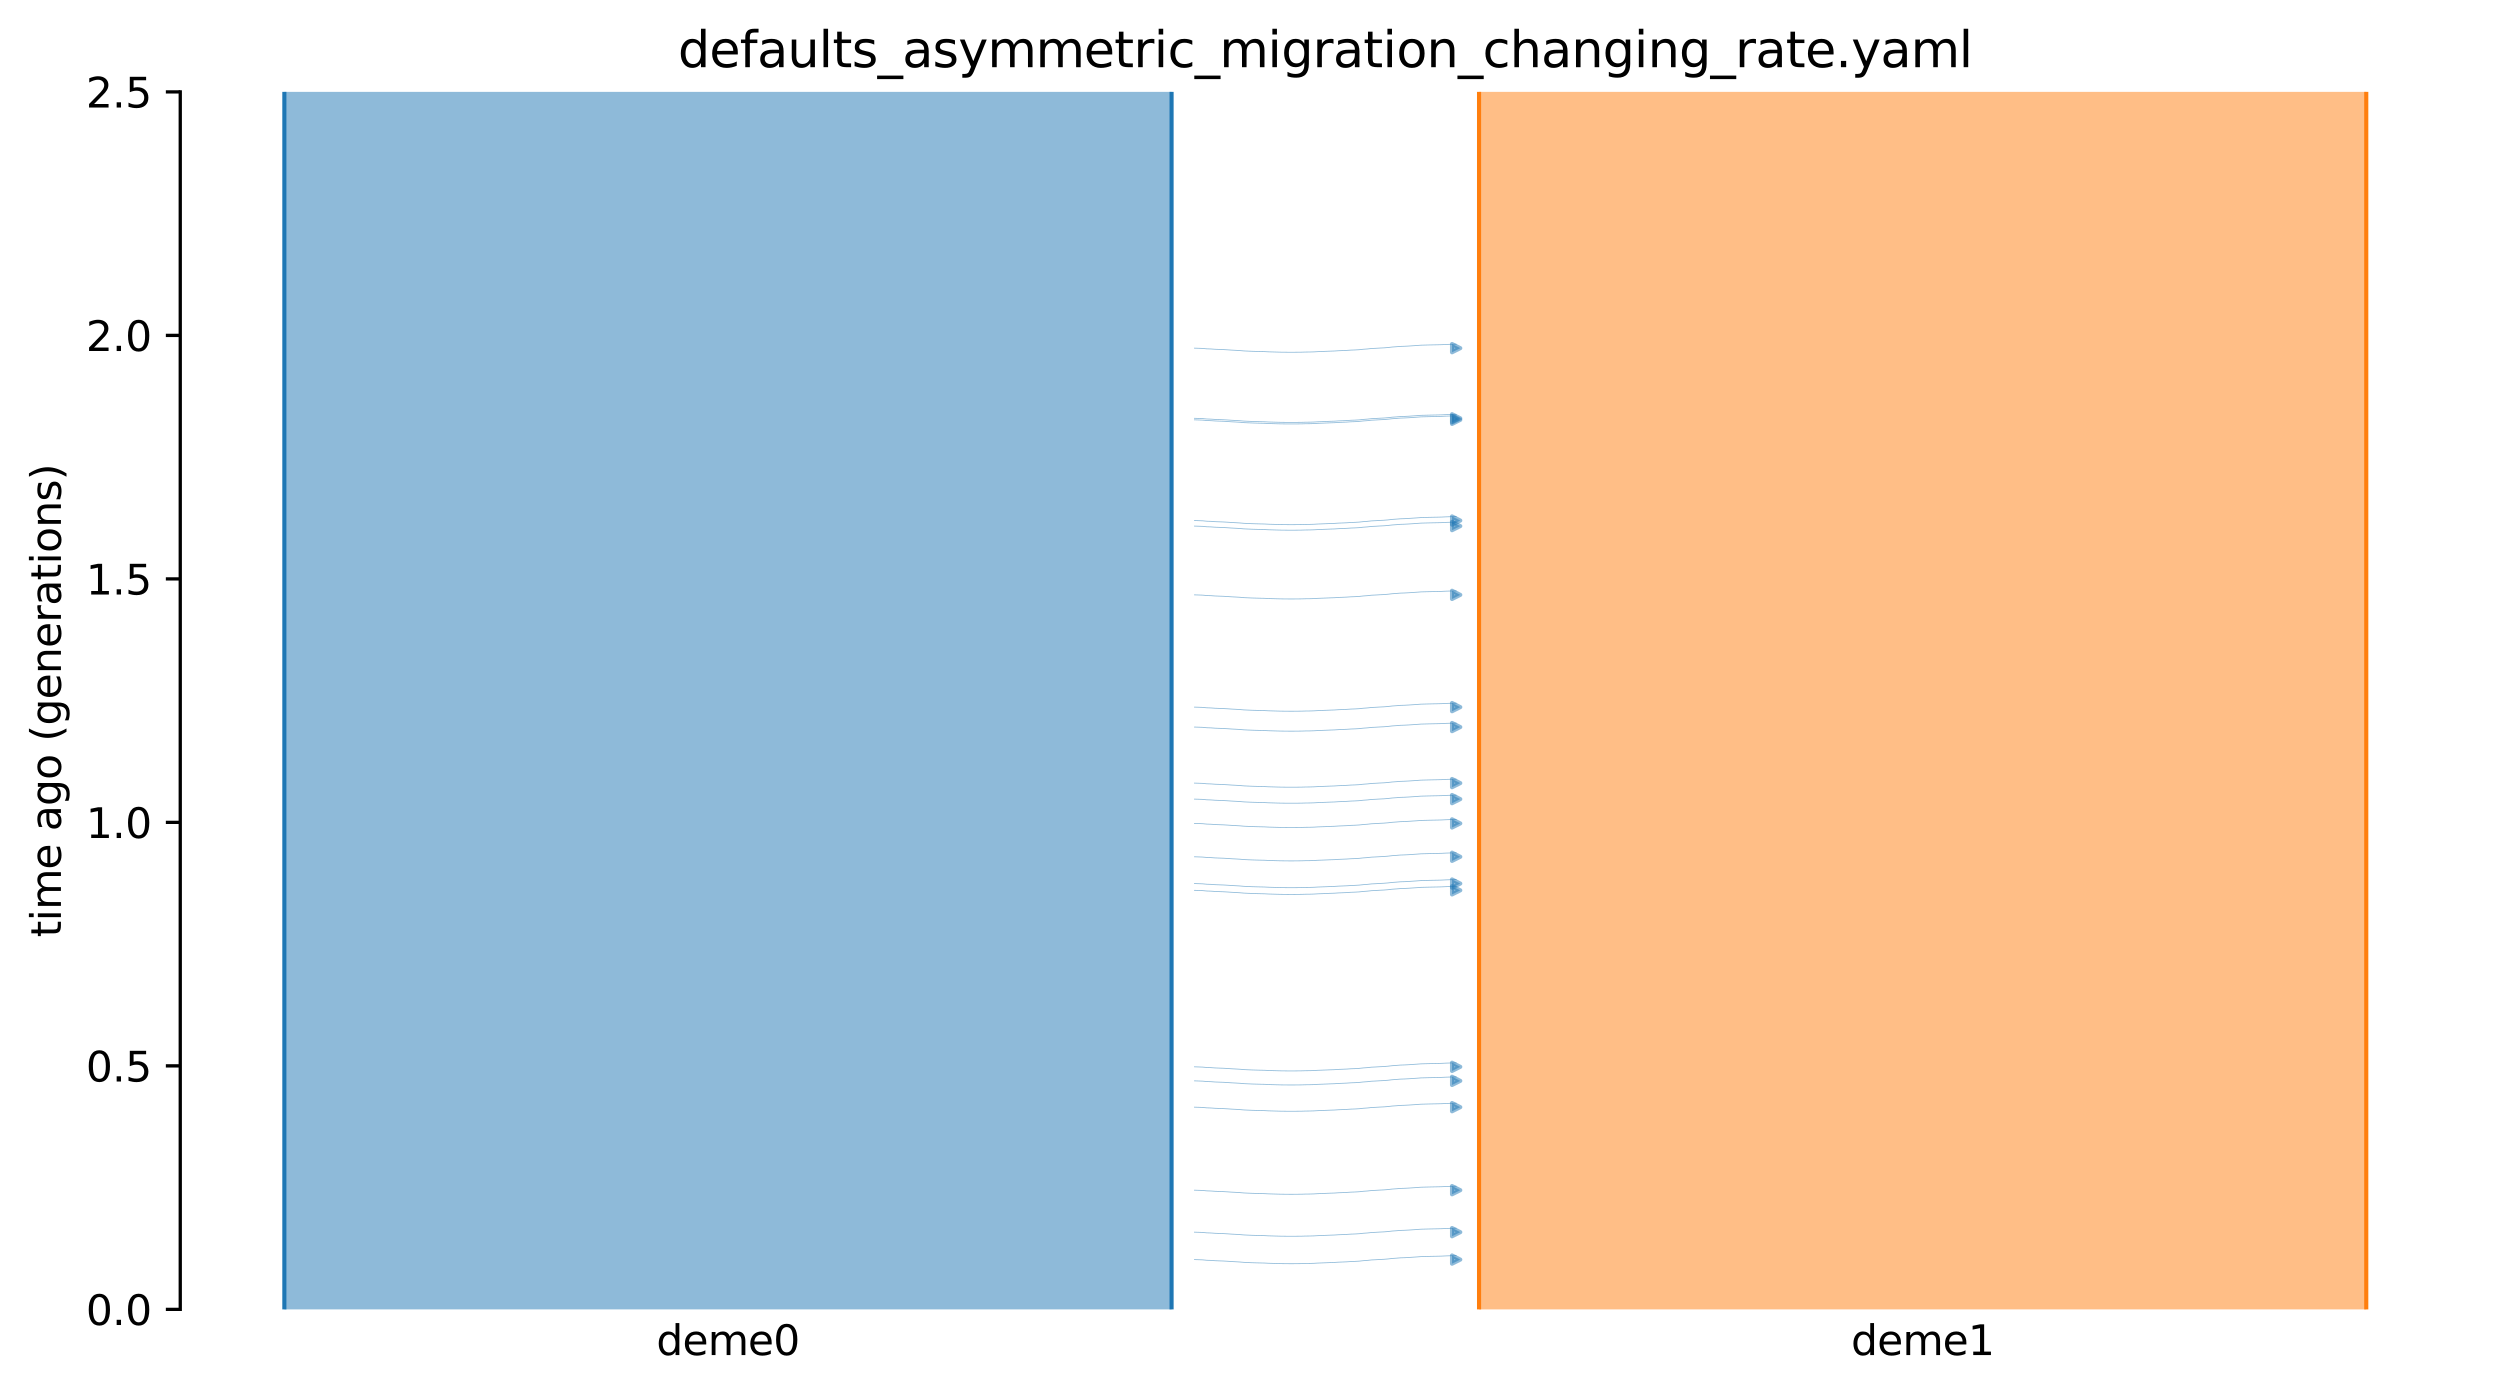 <?xml version="1.0" encoding="utf-8" standalone="no"?>
<!DOCTYPE svg PUBLIC "-//W3C//DTD SVG 1.1//EN"
  "http://www.w3.org/Graphics/SVG/1.1/DTD/svg11.dtd">
<svg xmlns:xlink="http://www.w3.org/1999/xlink" width="607.2pt" height="338.4pt" viewBox="0 0 607.2 338.4" xmlns="http://www.w3.org/2000/svg" version="1.1">
 <defs>
  <style type="text/css">*{stroke-linejoin: round; stroke-linecap: butt}</style>
 </defs>
 <g id="figure_1">
  <g id="patch_1">
   <path d="M 0 338.4 
L 607.2 338.4 
L 607.2 0 
L 0 0 
z
" style="fill: #ffffff"/>
  </g>
  <g id="axes_1">
   <g id="patch_2">
    <path d="M 43.781 318.022 
L 600 318.022 
L 600 22.318 
L 43.781 22.318 
z
" style="fill: #ffffff"/>
   </g>
   <path d="M 290.112 176.588 
L 291.112 176.619 
L 292.112 176.656 
L 293.112 176.754 
L 294.112 176.786 
L 295.112 176.86 
L 296.112 176.899 
L 297.112 176.934 
L 298.112 176.992 
L 299.112 177.062 
L 300.112 177.114 
L 301.112 177.173 
L 302.112 177.261 
L 303.112 177.308 
L 304.112 177.35 
L 305.112 177.381 
L 306.112 177.407 
L 307.112 177.428 
L 308.112 177.482 
L 309.112 177.51 
L 310.112 177.54 
L 311.112 177.565 
L 312.112 177.576 
L 313.112 177.586 
L 314.112 177.586 
L 315.112 177.577 
L 316.112 177.565 
L 317.112 177.534 
L 318.112 177.523 
L 319.112 177.493 
L 320.112 177.433 
L 321.112 177.396 
L 322.112 177.357 
L 323.112 177.314 
L 324.112 177.281 
L 325.112 177.214 
L 326.112 177.175 
L 327.112 177.132 
L 328.112 177.062 
L 329.112 177.025 
L 330.112 176.967 
L 331.112 176.856 
L 332.112 176.785 
L 333.112 176.672 
L 334.112 176.627 
L 335.112 176.565 
L 336.112 176.517 
L 337.112 176.436 
L 338.112 176.317 
L 339.112 176.247 
L 340.112 176.164 
L 341.112 176.131 
L 342.112 176.08 
L 343.112 176.011 
L 344.112 175.945 
L 345.112 175.868 
L 346.112 175.841 
L 347.112 175.814 
L 348.112 175.792 
L 349.112 175.772 
L 350.112 175.746 
L 351.112 175.696 
L 352.112 175.661 
L 353.669 175.625 
" clip-path="url(#p4024e7582a)" style="fill: none; stroke: #1f77b4; stroke-opacity: 0.5; stroke-width: 0.2; stroke-linecap: square"/>
   <path d="M 290.112 126.428 
L 291.112 126.459 
L 292.112 126.496 
L 293.112 126.594 
L 294.112 126.626 
L 295.112 126.7 
L 296.112 126.738 
L 297.112 126.774 
L 298.112 126.831 
L 299.112 126.902 
L 300.112 126.954 
L 301.112 127.013 
L 302.112 127.101 
L 303.112 127.147 
L 304.112 127.19 
L 305.112 127.22 
L 306.112 127.246 
L 307.112 127.268 
L 308.112 127.322 
L 309.112 127.35 
L 310.112 127.379 
L 311.112 127.405 
L 312.112 127.416 
L 313.112 127.426 
L 314.112 127.426 
L 315.112 127.416 
L 316.112 127.405 
L 317.112 127.374 
L 318.112 127.363 
L 319.112 127.333 
L 320.112 127.273 
L 321.112 127.236 
L 322.112 127.196 
L 323.112 127.154 
L 324.112 127.121 
L 325.112 127.054 
L 326.112 127.015 
L 327.112 126.972 
L 328.112 126.901 
L 329.112 126.865 
L 330.112 126.807 
L 331.112 126.696 
L 332.112 126.625 
L 333.112 126.512 
L 334.112 126.466 
L 335.112 126.405 
L 336.112 126.357 
L 337.112 126.276 
L 338.112 126.157 
L 339.112 126.087 
L 340.112 126.004 
L 341.112 125.971 
L 342.112 125.919 
L 343.112 125.851 
L 344.112 125.785 
L 345.112 125.708 
L 346.112 125.681 
L 347.112 125.654 
L 348.112 125.631 
L 349.112 125.612 
L 350.112 125.585 
L 351.112 125.536 
L 352.112 125.501 
L 353.669 125.465 
" clip-path="url(#p4024e7582a)" style="fill: none; stroke: #1f77b4; stroke-opacity: 0.5; stroke-width: 0.2; stroke-linecap: square"/>
   <path d="M 290.112 101.971 
L 291.112 102.003 
L 292.112 102.04 
L 293.112 102.137 
L 294.112 102.17 
L 295.112 102.243 
L 296.112 102.282 
L 297.112 102.317 
L 298.112 102.375 
L 299.112 102.445 
L 300.112 102.497 
L 301.112 102.556 
L 302.112 102.645 
L 303.112 102.691 
L 304.112 102.733 
L 305.112 102.764 
L 306.112 102.79 
L 307.112 102.811 
L 308.112 102.865 
L 309.112 102.893 
L 310.112 102.923 
L 311.112 102.948 
L 312.112 102.96 
L 313.112 102.97 
L 314.112 102.97 
L 315.112 102.96 
L 316.112 102.948 
L 317.112 102.917 
L 318.112 102.906 
L 319.112 102.876 
L 320.112 102.816 
L 321.112 102.779 
L 322.112 102.74 
L 323.112 102.698 
L 324.112 102.665 
L 325.112 102.597 
L 326.112 102.558 
L 327.112 102.516 
L 328.112 102.445 
L 329.112 102.409 
L 330.112 102.35 
L 331.112 102.239 
L 332.112 102.169 
L 333.112 102.056 
L 334.112 102.01 
L 335.112 101.949 
L 336.112 101.9 
L 337.112 101.819 
L 338.112 101.701 
L 339.112 101.631 
L 340.112 101.547 
L 341.112 101.514 
L 342.112 101.463 
L 343.112 101.395 
L 344.112 101.328 
L 345.112 101.251 
L 346.112 101.224 
L 347.112 101.198 
L 348.112 101.175 
L 349.112 101.155 
L 350.112 101.129 
L 351.112 101.079 
L 352.112 101.044 
L 353.669 101.008 
" clip-path="url(#p4024e7582a)" style="fill: none; stroke: #1f77b4; stroke-opacity: 0.5; stroke-width: 0.2; stroke-linecap: square"/>
   <path d="M 290.112 101.599 
L 291.112 101.631 
L 292.112 101.667 
L 293.112 101.765 
L 294.112 101.798 
L 295.112 101.871 
L 296.112 101.91 
L 297.112 101.945 
L 298.112 102.003 
L 299.112 102.073 
L 300.112 102.125 
L 301.112 102.184 
L 302.112 102.273 
L 303.112 102.319 
L 304.112 102.361 
L 305.112 102.392 
L 306.112 102.418 
L 307.112 102.439 
L 308.112 102.493 
L 309.112 102.521 
L 310.112 102.551 
L 311.112 102.576 
L 312.112 102.588 
L 313.112 102.598 
L 314.112 102.598 
L 315.112 102.588 
L 316.112 102.576 
L 317.112 102.545 
L 318.112 102.534 
L 319.112 102.504 
L 320.112 102.444 
L 321.112 102.407 
L 322.112 102.368 
L 323.112 102.326 
L 324.112 102.293 
L 325.112 102.225 
L 326.112 102.186 
L 327.112 102.144 
L 328.112 102.073 
L 329.112 102.037 
L 330.112 101.978 
L 331.112 101.867 
L 332.112 101.797 
L 333.112 101.684 
L 334.112 101.638 
L 335.112 101.577 
L 336.112 101.528 
L 337.112 101.447 
L 338.112 101.329 
L 339.112 101.259 
L 340.112 101.175 
L 341.112 101.142 
L 342.112 101.091 
L 343.112 101.022 
L 344.112 100.956 
L 345.112 100.879 
L 346.112 100.852 
L 347.112 100.826 
L 348.112 100.803 
L 349.112 100.783 
L 350.112 100.757 
L 351.112 100.707 
L 352.112 100.672 
L 353.669 100.636 
" clip-path="url(#p4024e7582a)" style="fill: none; stroke: #1f77b4; stroke-opacity: 0.5; stroke-width: 0.2; stroke-linecap: square"/>
   <path d="M 290.112 171.745 
L 291.112 171.777 
L 292.112 171.814 
L 293.112 171.912 
L 294.112 171.944 
L 295.112 172.018 
L 296.112 172.056 
L 297.112 172.092 
L 298.112 172.149 
L 299.112 172.22 
L 300.112 172.272 
L 301.112 172.331 
L 302.112 172.419 
L 303.112 172.465 
L 304.112 172.508 
L 305.112 172.538 
L 306.112 172.564 
L 307.112 172.585 
L 308.112 172.64 
L 309.112 172.668 
L 310.112 172.697 
L 311.112 172.723 
L 312.112 172.734 
L 313.112 172.744 
L 314.112 172.744 
L 315.112 172.734 
L 316.112 172.723 
L 317.112 172.692 
L 318.112 172.681 
L 319.112 172.65 
L 320.112 172.591 
L 321.112 172.553 
L 322.112 172.514 
L 323.112 172.472 
L 324.112 172.439 
L 325.112 172.372 
L 326.112 172.333 
L 327.112 172.29 
L 328.112 172.219 
L 329.112 172.183 
L 330.112 172.125 
L 331.112 172.014 
L 332.112 171.943 
L 333.112 171.83 
L 334.112 171.784 
L 335.112 171.723 
L 336.112 171.674 
L 337.112 171.594 
L 338.112 171.475 
L 339.112 171.405 
L 340.112 171.322 
L 341.112 171.289 
L 342.112 171.237 
L 343.112 171.169 
L 344.112 171.103 
L 345.112 171.026 
L 346.112 170.998 
L 347.112 170.972 
L 348.112 170.949 
L 349.112 170.93 
L 350.112 170.903 
L 351.112 170.854 
L 352.112 170.819 
L 353.669 170.783 
" clip-path="url(#p4024e7582a)" style="fill: none; stroke: #1f77b4; stroke-opacity: 0.5; stroke-width: 0.2; stroke-linecap: square"/>
   <path d="M 290.112 144.48 
L 291.112 144.511 
L 292.112 144.548 
L 293.112 144.646 
L 294.112 144.678 
L 295.112 144.752 
L 296.112 144.79 
L 297.112 144.826 
L 298.112 144.883 
L 299.112 144.954 
L 300.112 145.006 
L 301.112 145.065 
L 302.112 145.153 
L 303.112 145.199 
L 304.112 145.242 
L 305.112 145.272 
L 306.112 145.298 
L 307.112 145.319 
L 308.112 145.374 
L 309.112 145.402 
L 310.112 145.431 
L 311.112 145.457 
L 312.112 145.468 
L 313.112 145.478 
L 314.112 145.478 
L 315.112 145.468 
L 316.112 145.457 
L 317.112 145.426 
L 318.112 145.415 
L 319.112 145.384 
L 320.112 145.325 
L 321.112 145.287 
L 322.112 145.248 
L 323.112 145.206 
L 324.112 145.173 
L 325.112 145.106 
L 326.112 145.067 
L 327.112 145.024 
L 328.112 144.953 
L 329.112 144.917 
L 330.112 144.859 
L 331.112 144.748 
L 332.112 144.677 
L 333.112 144.564 
L 334.112 144.518 
L 335.112 144.457 
L 336.112 144.408 
L 337.112 144.328 
L 338.112 144.209 
L 339.112 144.139 
L 340.112 144.056 
L 341.112 144.023 
L 342.112 143.971 
L 343.112 143.903 
L 344.112 143.837 
L 345.112 143.76 
L 346.112 143.732 
L 347.112 143.706 
L 348.112 143.683 
L 349.112 143.664 
L 350.112 143.637 
L 351.112 143.588 
L 352.112 143.553 
L 353.669 143.517 
" clip-path="url(#p4024e7582a)" style="fill: none; stroke: #1f77b4; stroke-opacity: 0.5; stroke-width: 0.2; stroke-linecap: square"/>
   <path d="M 290.112 190.201 
L 291.112 190.232 
L 292.112 190.269 
L 293.112 190.367 
L 294.112 190.399 
L 295.112 190.473 
L 296.112 190.511 
L 297.112 190.547 
L 298.112 190.604 
L 299.112 190.675 
L 300.112 190.727 
L 301.112 190.786 
L 302.112 190.874 
L 303.112 190.92 
L 304.112 190.963 
L 305.112 190.993 
L 306.112 191.019 
L 307.112 191.041 
L 308.112 191.095 
L 309.112 191.123 
L 310.112 191.153 
L 311.112 191.178 
L 312.112 191.189 
L 313.112 191.199 
L 314.112 191.199 
L 315.112 191.19 
L 316.112 191.178 
L 317.112 191.147 
L 318.112 191.136 
L 319.112 191.106 
L 320.112 191.046 
L 321.112 191.009 
L 322.112 190.969 
L 323.112 190.927 
L 324.112 190.894 
L 325.112 190.827 
L 326.112 190.788 
L 327.112 190.745 
L 328.112 190.674 
L 329.112 190.638 
L 330.112 190.58 
L 331.112 190.469 
L 332.112 190.398 
L 333.112 190.285 
L 334.112 190.239 
L 335.112 190.178 
L 336.112 190.13 
L 337.112 190.049 
L 338.112 189.93 
L 339.112 189.86 
L 340.112 189.777 
L 341.112 189.744 
L 342.112 189.692 
L 343.112 189.624 
L 344.112 189.558 
L 345.112 189.481 
L 346.112 189.454 
L 347.112 189.427 
L 348.112 189.404 
L 349.112 189.385 
L 350.112 189.358 
L 351.112 189.309 
L 352.112 189.274 
L 353.669 189.238 
" clip-path="url(#p4024e7582a)" style="fill: none; stroke: #1f77b4; stroke-opacity: 0.5; stroke-width: 0.2; stroke-linecap: square"/>
   <path d="M 290.112 127.776 
L 291.112 127.807 
L 292.112 127.844 
L 293.112 127.942 
L 294.112 127.974 
L 295.112 128.048 
L 296.112 128.087 
L 297.112 128.122 
L 298.112 128.18 
L 299.112 128.25 
L 300.112 128.302 
L 301.112 128.361 
L 302.112 128.449 
L 303.112 128.496 
L 304.112 128.538 
L 305.112 128.569 
L 306.112 128.595 
L 307.112 128.616 
L 308.112 128.67 
L 309.112 128.698 
L 310.112 128.728 
L 311.112 128.753 
L 312.112 128.764 
L 313.112 128.774 
L 314.112 128.774 
L 315.112 128.765 
L 316.112 128.753 
L 317.112 128.722 
L 318.112 128.711 
L 319.112 128.681 
L 320.112 128.621 
L 321.112 128.584 
L 322.112 128.545 
L 323.112 128.502 
L 324.112 128.47 
L 325.112 128.402 
L 326.112 128.363 
L 327.112 128.32 
L 328.112 128.25 
L 329.112 128.213 
L 330.112 128.155 
L 331.112 128.044 
L 332.112 127.973 
L 333.112 127.86 
L 334.112 127.815 
L 335.112 127.753 
L 336.112 127.705 
L 337.112 127.624 
L 338.112 127.505 
L 339.112 127.435 
L 340.112 127.352 
L 341.112 127.319 
L 342.112 127.268 
L 343.112 127.199 
L 344.112 127.133 
L 345.112 127.056 
L 346.112 127.029 
L 347.112 127.002 
L 348.112 126.98 
L 349.112 126.96 
L 350.112 126.934 
L 351.112 126.884 
L 352.112 126.849 
L 353.669 126.813 
" clip-path="url(#p4024e7582a)" style="fill: none; stroke: #1f77b4; stroke-opacity: 0.5; stroke-width: 0.2; stroke-linecap: square"/>
   <path d="M 290.112 194.089 
L 291.112 194.12 
L 292.112 194.157 
L 293.112 194.255 
L 294.112 194.287 
L 295.112 194.361 
L 296.112 194.4 
L 297.112 194.435 
L 298.112 194.493 
L 299.112 194.563 
L 300.112 194.615 
L 301.112 194.674 
L 302.112 194.762 
L 303.112 194.809 
L 304.112 194.851 
L 305.112 194.881 
L 306.112 194.907 
L 307.112 194.929 
L 308.112 194.983 
L 309.112 195.011 
L 310.112 195.041 
L 311.112 195.066 
L 312.112 195.077 
L 313.112 195.087 
L 314.112 195.087 
L 315.112 195.078 
L 316.112 195.066 
L 317.112 195.035 
L 318.112 195.024 
L 319.112 194.994 
L 320.112 194.934 
L 321.112 194.897 
L 322.112 194.858 
L 323.112 194.815 
L 324.112 194.782 
L 325.112 194.715 
L 326.112 194.676 
L 327.112 194.633 
L 328.112 194.563 
L 329.112 194.526 
L 330.112 194.468 
L 331.112 194.357 
L 332.112 194.286 
L 333.112 194.173 
L 334.112 194.127 
L 335.112 194.066 
L 336.112 194.018 
L 337.112 193.937 
L 338.112 193.818 
L 339.112 193.748 
L 340.112 193.665 
L 341.112 193.632 
L 342.112 193.581 
L 343.112 193.512 
L 344.112 193.446 
L 345.112 193.369 
L 346.112 193.342 
L 347.112 193.315 
L 348.112 193.293 
L 349.112 193.273 
L 350.112 193.247 
L 351.112 193.197 
L 352.112 193.162 
L 353.669 193.126 
" clip-path="url(#p4024e7582a)" style="fill: none; stroke: #1f77b4; stroke-opacity: 0.5; stroke-width: 0.2; stroke-linecap: square"/>
   <path d="M 290.112 84.559 
L 291.112 84.59 
L 292.112 84.627 
L 293.112 84.725 
L 294.112 84.758 
L 295.112 84.831 
L 296.112 84.87 
L 297.112 84.905 
L 298.112 84.963 
L 299.112 85.033 
L 300.112 85.085 
L 301.112 85.144 
L 302.112 85.233 
L 303.112 85.279 
L 304.112 85.321 
L 305.112 85.352 
L 306.112 85.378 
L 307.112 85.399 
L 308.112 85.453 
L 309.112 85.481 
L 310.112 85.511 
L 311.112 85.536 
L 312.112 85.547 
L 313.112 85.558 
L 314.112 85.557 
L 315.112 85.548 
L 316.112 85.536 
L 317.112 85.505 
L 318.112 85.494 
L 319.112 85.464 
L 320.112 85.404 
L 321.112 85.367 
L 322.112 85.328 
L 323.112 85.285 
L 324.112 85.253 
L 325.112 85.185 
L 326.112 85.146 
L 327.112 85.103 
L 328.112 85.033 
L 329.112 84.996 
L 330.112 84.938 
L 331.112 84.827 
L 332.112 84.756 
L 333.112 84.643 
L 334.112 84.598 
L 335.112 84.536 
L 336.112 84.488 
L 337.112 84.407 
L 338.112 84.289 
L 339.112 84.218 
L 340.112 84.135 
L 341.112 84.102 
L 342.112 84.051 
L 343.112 83.982 
L 344.112 83.916 
L 345.112 83.839 
L 346.112 83.812 
L 347.112 83.785 
L 348.112 83.763 
L 349.112 83.743 
L 350.112 83.717 
L 351.112 83.667 
L 352.112 83.632 
L 353.669 83.596 
" clip-path="url(#p4024e7582a)" style="fill: none; stroke: #1f77b4; stroke-opacity: 0.5; stroke-width: 0.2; stroke-linecap: square"/>
   <path d="M 290.112 214.597 
L 291.112 214.629 
L 292.112 214.666 
L 293.112 214.763 
L 294.112 214.796 
L 295.112 214.869 
L 296.112 214.908 
L 297.112 214.943 
L 298.112 215.001 
L 299.112 215.071 
L 300.112 215.123 
L 301.112 215.182 
L 302.112 215.271 
L 303.112 215.317 
L 304.112 215.359 
L 305.112 215.39 
L 306.112 215.416 
L 307.112 215.437 
L 308.112 215.491 
L 309.112 215.519 
L 310.112 215.549 
L 311.112 215.574 
L 312.112 215.586 
L 313.112 215.596 
L 314.112 215.596 
L 315.112 215.586 
L 316.112 215.574 
L 317.112 215.543 
L 318.112 215.532 
L 319.112 215.502 
L 320.112 215.442 
L 321.112 215.405 
L 322.112 215.366 
L 323.112 215.324 
L 324.112 215.291 
L 325.112 215.223 
L 326.112 215.184 
L 327.112 215.142 
L 328.112 215.071 
L 329.112 215.035 
L 330.112 214.976 
L 331.112 214.865 
L 332.112 214.795 
L 333.112 214.682 
L 334.112 214.636 
L 335.112 214.575 
L 336.112 214.526 
L 337.112 214.445 
L 338.112 214.327 
L 339.112 214.257 
L 340.112 214.173 
L 341.112 214.14 
L 342.112 214.089 
L 343.112 214.021 
L 344.112 213.954 
L 345.112 213.877 
L 346.112 213.85 
L 347.112 213.824 
L 348.112 213.801 
L 349.112 213.781 
L 350.112 213.755 
L 351.112 213.705 
L 352.112 213.67 
L 353.669 213.634 
" clip-path="url(#p4024e7582a)" style="fill: none; stroke: #1f77b4; stroke-opacity: 0.5; stroke-width: 0.2; stroke-linecap: square"/>
   <path d="M 290.112 199.992 
L 291.112 200.023 
L 292.112 200.06 
L 293.112 200.158 
L 294.112 200.191 
L 295.112 200.264 
L 296.112 200.303 
L 297.112 200.338 
L 298.112 200.396 
L 299.112 200.466 
L 300.112 200.518 
L 301.112 200.577 
L 302.112 200.666 
L 303.112 200.712 
L 304.112 200.754 
L 305.112 200.785 
L 306.112 200.811 
L 307.112 200.832 
L 308.112 200.886 
L 309.112 200.914 
L 310.112 200.944 
L 311.112 200.969 
L 312.112 200.98 
L 313.112 200.991 
L 314.112 200.99 
L 315.112 200.981 
L 316.112 200.969 
L 317.112 200.938 
L 318.112 200.927 
L 319.112 200.897 
L 320.112 200.837 
L 321.112 200.8 
L 322.112 200.761 
L 323.112 200.718 
L 324.112 200.686 
L 325.112 200.618 
L 326.112 200.579 
L 327.112 200.536 
L 328.112 200.466 
L 329.112 200.429 
L 330.112 200.371 
L 331.112 200.26 
L 332.112 200.189 
L 333.112 200.076 
L 334.112 200.031 
L 335.112 199.969 
L 336.112 199.921 
L 337.112 199.84 
L 338.112 199.722 
L 339.112 199.651 
L 340.112 199.568 
L 341.112 199.535 
L 342.112 199.484 
L 343.112 199.415 
L 344.112 199.349 
L 345.112 199.272 
L 346.112 199.245 
L 347.112 199.218 
L 348.112 199.196 
L 349.112 199.176 
L 350.112 199.15 
L 351.112 199.1 
L 352.112 199.065 
L 353.669 199.029 
" clip-path="url(#p4024e7582a)" style="fill: none; stroke: #1f77b4; stroke-opacity: 0.5; stroke-width: 0.2; stroke-linecap: square"/>
   <path d="M 290.112 305.928 
L 291.112 305.959 
L 292.112 305.996 
L 293.112 306.094 
L 294.112 306.126 
L 295.112 306.2 
L 296.112 306.239 
L 297.112 306.274 
L 298.112 306.332 
L 299.112 306.402 
L 300.112 306.454 
L 301.112 306.513 
L 302.112 306.601 
L 303.112 306.648 
L 304.112 306.69 
L 305.112 306.72 
L 306.112 306.746 
L 307.112 306.768 
L 308.112 306.822 
L 309.112 306.85 
L 310.112 306.88 
L 311.112 306.905 
L 312.112 306.916 
L 313.112 306.926 
L 314.112 306.926 
L 315.112 306.917 
L 316.112 306.905 
L 317.112 306.874 
L 318.112 306.863 
L 319.112 306.833 
L 320.112 306.773 
L 321.112 306.736 
L 322.112 306.697 
L 323.112 306.654 
L 324.112 306.621 
L 325.112 306.554 
L 326.112 306.515 
L 327.112 306.472 
L 328.112 306.402 
L 329.112 306.365 
L 330.112 306.307 
L 331.112 306.196 
L 332.112 306.125 
L 333.112 306.012 
L 334.112 305.966 
L 335.112 305.905 
L 336.112 305.857 
L 337.112 305.776 
L 338.112 305.657 
L 339.112 305.587 
L 340.112 305.504 
L 341.112 305.471 
L 342.112 305.42 
L 343.112 305.351 
L 344.112 305.285 
L 345.112 305.208 
L 346.112 305.181 
L 347.112 305.154 
L 348.112 305.132 
L 349.112 305.112 
L 350.112 305.086 
L 351.112 305.036 
L 352.112 305.001 
L 353.669 304.965 
" clip-path="url(#p4024e7582a)" style="fill: none; stroke: #1f77b4; stroke-opacity: 0.5; stroke-width: 0.2; stroke-linecap: square"/>
   <path d="M 290.112 216.245 
L 291.112 216.276 
L 292.112 216.313 
L 293.112 216.411 
L 294.112 216.443 
L 295.112 216.517 
L 296.112 216.555 
L 297.112 216.591 
L 298.112 216.648 
L 299.112 216.719 
L 300.112 216.771 
L 301.112 216.83 
L 302.112 216.918 
L 303.112 216.964 
L 304.112 217.007 
L 305.112 217.037 
L 306.112 217.063 
L 307.112 217.085 
L 308.112 217.139 
L 309.112 217.167 
L 310.112 217.196 
L 311.112 217.222 
L 312.112 217.233 
L 313.112 217.243 
L 314.112 217.243 
L 315.112 217.233 
L 316.112 217.222 
L 317.112 217.191 
L 318.112 217.18 
L 319.112 217.15 
L 320.112 217.09 
L 321.112 217.053 
L 322.112 217.013 
L 323.112 216.971 
L 324.112 216.938 
L 325.112 216.871 
L 326.112 216.832 
L 327.112 216.789 
L 328.112 216.718 
L 329.112 216.682 
L 330.112 216.624 
L 331.112 216.513 
L 332.112 216.442 
L 333.112 216.329 
L 334.112 216.283 
L 335.112 216.222 
L 336.112 216.174 
L 337.112 216.093 
L 338.112 215.974 
L 339.112 215.904 
L 340.112 215.821 
L 341.112 215.788 
L 342.112 215.736 
L 343.112 215.668 
L 344.112 215.602 
L 345.112 215.525 
L 346.112 215.497 
L 347.112 215.471 
L 348.112 215.448 
L 349.112 215.429 
L 350.112 215.402 
L 351.112 215.353 
L 352.112 215.318 
L 353.669 215.282 
" clip-path="url(#p4024e7582a)" style="fill: none; stroke: #1f77b4; stroke-opacity: 0.5; stroke-width: 0.2; stroke-linecap: square"/>
   <path d="M 290.112 268.908 
L 291.112 268.94 
L 292.112 268.977 
L 293.112 269.074 
L 294.112 269.107 
L 295.112 269.181 
L 296.112 269.219 
L 297.112 269.255 
L 298.112 269.312 
L 299.112 269.383 
L 300.112 269.435 
L 301.112 269.494 
L 302.112 269.582 
L 303.112 269.628 
L 304.112 269.67 
L 305.112 269.701 
L 306.112 269.727 
L 307.112 269.748 
L 308.112 269.803 
L 309.112 269.83 
L 310.112 269.86 
L 311.112 269.886 
L 312.112 269.897 
L 313.112 269.907 
L 314.112 269.907 
L 315.112 269.897 
L 316.112 269.886 
L 317.112 269.855 
L 318.112 269.843 
L 319.112 269.813 
L 320.112 269.753 
L 321.112 269.716 
L 322.112 269.677 
L 323.112 269.635 
L 324.112 269.602 
L 325.112 269.535 
L 326.112 269.495 
L 327.112 269.453 
L 328.112 269.382 
L 329.112 269.346 
L 330.112 269.287 
L 331.112 269.176 
L 332.112 269.106 
L 333.112 268.993 
L 334.112 268.947 
L 335.112 268.886 
L 336.112 268.837 
L 337.112 268.756 
L 338.112 268.638 
L 339.112 268.568 
L 340.112 268.484 
L 341.112 268.451 
L 342.112 268.4 
L 343.112 268.332 
L 344.112 268.265 
L 345.112 268.189 
L 346.112 268.161 
L 347.112 268.135 
L 348.112 268.112 
L 349.112 268.093 
L 350.112 268.066 
L 351.112 268.016 
L 352.112 267.981 
L 353.669 267.945 
" clip-path="url(#p4024e7582a)" style="fill: none; stroke: #1f77b4; stroke-opacity: 0.5; stroke-width: 0.2; stroke-linecap: square"/>
   <path d="M 290.112 259.109 
L 291.112 259.141 
L 292.112 259.178 
L 293.112 259.275 
L 294.112 259.308 
L 295.112 259.381 
L 296.112 259.42 
L 297.112 259.455 
L 298.112 259.513 
L 299.112 259.583 
L 300.112 259.635 
L 301.112 259.695 
L 302.112 259.783 
L 303.112 259.829 
L 304.112 259.871 
L 305.112 259.902 
L 306.112 259.928 
L 307.112 259.949 
L 308.112 260.003 
L 309.112 260.031 
L 310.112 260.061 
L 311.112 260.086 
L 312.112 260.098 
L 313.112 260.108 
L 314.112 260.108 
L 315.112 260.098 
L 316.112 260.086 
L 317.112 260.055 
L 318.112 260.044 
L 319.112 260.014 
L 320.112 259.954 
L 321.112 259.917 
L 322.112 259.878 
L 323.112 259.836 
L 324.112 259.803 
L 325.112 259.735 
L 326.112 259.696 
L 327.112 259.654 
L 328.112 259.583 
L 329.112 259.547 
L 330.112 259.488 
L 331.112 259.377 
L 332.112 259.307 
L 333.112 259.194 
L 334.112 259.148 
L 335.112 259.087 
L 336.112 259.038 
L 337.112 258.957 
L 338.112 258.839 
L 339.112 258.769 
L 340.112 258.685 
L 341.112 258.652 
L 342.112 258.601 
L 343.112 258.533 
L 344.112 258.466 
L 345.112 258.389 
L 346.112 258.362 
L 347.112 258.336 
L 348.112 258.313 
L 349.112 258.293 
L 350.112 258.267 
L 351.112 258.217 
L 352.112 258.182 
L 353.669 258.146 
" clip-path="url(#p4024e7582a)" style="fill: none; stroke: #1f77b4; stroke-opacity: 0.5; stroke-width: 0.2; stroke-linecap: square"/>
   <path d="M 290.112 208.096 
L 291.112 208.128 
L 292.112 208.165 
L 293.112 208.262 
L 294.112 208.295 
L 295.112 208.368 
L 296.112 208.407 
L 297.112 208.442 
L 298.112 208.5 
L 299.112 208.57 
L 300.112 208.622 
L 301.112 208.681 
L 302.112 208.77 
L 303.112 208.816 
L 304.112 208.858 
L 305.112 208.889 
L 306.112 208.915 
L 307.112 208.936 
L 308.112 208.99 
L 309.112 209.018 
L 310.112 209.048 
L 311.112 209.073 
L 312.112 209.085 
L 313.112 209.095 
L 314.112 209.095 
L 315.112 209.085 
L 316.112 209.073 
L 317.112 209.042 
L 318.112 209.031 
L 319.112 209.001 
L 320.112 208.941 
L 321.112 208.904 
L 322.112 208.865 
L 323.112 208.823 
L 324.112 208.79 
L 325.112 208.722 
L 326.112 208.683 
L 327.112 208.641 
L 328.112 208.57 
L 329.112 208.534 
L 330.112 208.475 
L 331.112 208.364 
L 332.112 208.294 
L 333.112 208.181 
L 334.112 208.135 
L 335.112 208.074 
L 336.112 208.025 
L 337.112 207.944 
L 338.112 207.826 
L 339.112 207.756 
L 340.112 207.672 
L 341.112 207.639 
L 342.112 207.588 
L 343.112 207.52 
L 344.112 207.453 
L 345.112 207.376 
L 346.112 207.349 
L 347.112 207.323 
L 348.112 207.3 
L 349.112 207.28 
L 350.112 207.254 
L 351.112 207.204 
L 352.112 207.169 
L 353.669 207.133 
" clip-path="url(#p4024e7582a)" style="fill: none; stroke: #1f77b4; stroke-opacity: 0.5; stroke-width: 0.2; stroke-linecap: square"/>
   <path d="M 290.112 299.268 
L 291.112 299.3 
L 292.112 299.337 
L 293.112 299.434 
L 294.112 299.467 
L 295.112 299.541 
L 296.112 299.579 
L 297.112 299.615 
L 298.112 299.672 
L 299.112 299.743 
L 300.112 299.794 
L 301.112 299.854 
L 302.112 299.942 
L 303.112 299.988 
L 304.112 300.03 
L 305.112 300.061 
L 306.112 300.087 
L 307.112 300.108 
L 308.112 300.163 
L 309.112 300.19 
L 310.112 300.22 
L 311.112 300.246 
L 312.112 300.257 
L 313.112 300.267 
L 314.112 300.267 
L 315.112 300.257 
L 316.112 300.246 
L 317.112 300.214 
L 318.112 300.203 
L 319.112 300.173 
L 320.112 300.113 
L 321.112 300.076 
L 322.112 300.037 
L 323.112 299.995 
L 324.112 299.962 
L 325.112 299.895 
L 326.112 299.855 
L 327.112 299.813 
L 328.112 299.742 
L 329.112 299.706 
L 330.112 299.647 
L 331.112 299.536 
L 332.112 299.466 
L 333.112 299.353 
L 334.112 299.307 
L 335.112 299.246 
L 336.112 299.197 
L 337.112 299.116 
L 338.112 298.998 
L 339.112 298.928 
L 340.112 298.844 
L 341.112 298.811 
L 342.112 298.76 
L 343.112 298.692 
L 344.112 298.625 
L 345.112 298.548 
L 346.112 298.521 
L 347.112 298.495 
L 348.112 298.472 
L 349.112 298.453 
L 350.112 298.426 
L 351.112 298.376 
L 352.112 298.341 
L 353.669 298.305 
" clip-path="url(#p4024e7582a)" style="fill: none; stroke: #1f77b4; stroke-opacity: 0.5; stroke-width: 0.2; stroke-linecap: square"/>
   <path d="M 290.112 289.071 
L 291.112 289.103 
L 292.112 289.14 
L 293.112 289.237 
L 294.112 289.27 
L 295.112 289.343 
L 296.112 289.382 
L 297.112 289.417 
L 298.112 289.475 
L 299.112 289.545 
L 300.112 289.597 
L 301.112 289.657 
L 302.112 289.745 
L 303.112 289.791 
L 304.112 289.833 
L 305.112 289.864 
L 306.112 289.89 
L 307.112 289.911 
L 308.112 289.965 
L 309.112 289.993 
L 310.112 290.023 
L 311.112 290.048 
L 312.112 290.06 
L 313.112 290.07 
L 314.112 290.07 
L 315.112 290.06 
L 316.112 290.048 
L 317.112 290.017 
L 318.112 290.006 
L 319.112 289.976 
L 320.112 289.916 
L 321.112 289.879 
L 322.112 289.84 
L 323.112 289.798 
L 324.112 289.765 
L 325.112 289.697 
L 326.112 289.658 
L 327.112 289.616 
L 328.112 289.545 
L 329.112 289.509 
L 330.112 289.45 
L 331.112 289.339 
L 332.112 289.269 
L 333.112 289.156 
L 334.112 289.11 
L 335.112 289.049 
L 336.112 289 
L 337.112 288.919 
L 338.112 288.801 
L 339.112 288.731 
L 340.112 288.647 
L 341.112 288.614 
L 342.112 288.563 
L 343.112 288.495 
L 344.112 288.428 
L 345.112 288.351 
L 346.112 288.324 
L 347.112 288.298 
L 348.112 288.275 
L 349.112 288.255 
L 350.112 288.229 
L 351.112 288.179 
L 352.112 288.144 
L 353.669 288.108 
" clip-path="url(#p4024e7582a)" style="fill: none; stroke: #1f77b4; stroke-opacity: 0.5; stroke-width: 0.2; stroke-linecap: square"/>
   <path d="M 290.112 262.52 
L 291.112 262.552 
L 292.112 262.589 
L 293.112 262.687 
L 294.112 262.719 
L 295.112 262.793 
L 296.112 262.831 
L 297.112 262.867 
L 298.112 262.924 
L 299.112 262.995 
L 300.112 263.047 
L 301.112 263.106 
L 302.112 263.194 
L 303.112 263.24 
L 304.112 263.283 
L 305.112 263.313 
L 306.112 263.339 
L 307.112 263.36 
L 308.112 263.415 
L 309.112 263.443 
L 310.112 263.472 
L 311.112 263.498 
L 312.112 263.509 
L 313.112 263.519 
L 314.112 263.519 
L 315.112 263.509 
L 316.112 263.498 
L 317.112 263.467 
L 318.112 263.455 
L 319.112 263.425 
L 320.112 263.366 
L 321.112 263.328 
L 322.112 263.289 
L 323.112 263.247 
L 324.112 263.214 
L 325.112 263.147 
L 326.112 263.108 
L 327.112 263.065 
L 328.112 262.994 
L 329.112 262.958 
L 330.112 262.899 
L 331.112 262.789 
L 332.112 262.718 
L 333.112 262.605 
L 334.112 262.559 
L 335.112 262.498 
L 336.112 262.449 
L 337.112 262.369 
L 338.112 262.25 
L 339.112 262.18 
L 340.112 262.097 
L 341.112 262.063 
L 342.112 262.012 
L 343.112 261.944 
L 344.112 261.878 
L 345.112 261.801 
L 346.112 261.773 
L 347.112 261.747 
L 348.112 261.724 
L 349.112 261.705 
L 350.112 261.678 
L 351.112 261.629 
L 352.112 261.593 
L 353.669 261.558 
" clip-path="url(#p4024e7582a)" style="fill: none; stroke: #1f77b4; stroke-opacity: 0.5; stroke-width: 0.2; stroke-linecap: square"/>
   <g id="patch_3">
    <path d="M 69.064 22.318 
L 69.064 318.022 
M 284.55 22.318 
L 284.55 318.022 
" clip-path="url(#p4024e7582a)" style="fill: none; stroke: #ffffff; stroke-width: 3; stroke-linejoin: miter"/>
    <path d="M 69.064 22.318 
L 69.064 318.022 
M 284.55 22.318 
L 284.55 318.022 
" clip-path="url(#p4024e7582a)" style="fill: none; stroke: #1f77b4; stroke-linejoin: miter"/>
    <g id="PolyCollection_1">
     <path d="M 284.55 22.318 
L 69.064 22.318 
L 69.064 318.022 
L 284.55 318.022 
L 284.55 318.022 
L 284.55 22.318 
z
" clip-path="url(#p4024e7582a)" style="fill: #1f77b4; fill-opacity: 0.5"/>
    </g>
    <g id="patch_4">
     <path d="M 359.231 22.318 
L 359.231 318.022 
M 574.717 22.318 
L 574.717 318.022 
" clip-path="url(#p4024e7582a)" style="fill: none; stroke: #ffffff; stroke-width: 3; stroke-linejoin: miter"/>
     <path d="M 359.231 22.318 
L 359.231 318.022 
M 574.717 22.318 
L 574.717 318.022 
" clip-path="url(#p4024e7582a)" style="fill: none; stroke: #ff7f0e; stroke-linejoin: miter"/>
     <g id="PolyCollection_2">
      <path d="M 574.717 22.318 
L 359.231 22.318 
L 359.231 318.022 
L 574.717 318.022 
L 574.717 318.022 
L 574.717 22.318 
z
" clip-path="url(#p4024e7582a)" style="fill: #ff7f0e; fill-opacity: 0.5"/>
     </g>
     <g id="matplotlib.axis_1">
      <g id="xtick_1">
       <g id="line2d_1"/>
       <g id="text_1">
        <!-- deme0 -->
        <g transform="translate(159.428 329.12)scale(0.1 -0.1)">
         <defs>
          <path id="DejaVuSans-64" d="M 2906 2969 
L 2906 4863 
L 3481 4863 
L 3481 0 
L 2906 0 
L 2906 525 
Q 2725 213 2448 61 
Q 2172 -91 1784 -91 
Q 1150 -91 751 415 
Q 353 922 353 1747 
Q 353 2572 751 3078 
Q 1150 3584 1784 3584 
Q 2172 3584 2448 3432 
Q 2725 3281 2906 2969 
z
M 947 1747 
Q 947 1113 1208 752 
Q 1469 391 1925 391 
Q 2381 391 2643 752 
Q 2906 1113 2906 1747 
Q 2906 2381 2643 2742 
Q 2381 3103 1925 3103 
Q 1469 3103 1208 2742 
Q 947 2381 947 1747 
z
" transform="scale(0.016)"/>
          <path id="DejaVuSans-65" d="M 3597 1894 
L 3597 1613 
L 953 1613 
Q 991 1019 1311 708 
Q 1631 397 2203 397 
Q 2534 397 2845 478 
Q 3156 559 3463 722 
L 3463 178 
Q 3153 47 2828 -22 
Q 2503 -91 2169 -91 
Q 1331 -91 842 396 
Q 353 884 353 1716 
Q 353 2575 817 3079 
Q 1281 3584 2069 3584 
Q 2775 3584 3186 3129 
Q 3597 2675 3597 1894 
z
M 3022 2063 
Q 3016 2534 2758 2815 
Q 2500 3097 2075 3097 
Q 1594 3097 1305 2825 
Q 1016 2553 972 2059 
L 3022 2063 
z
" transform="scale(0.016)"/>
          <path id="DejaVuSans-6d" d="M 3328 2828 
Q 3544 3216 3844 3400 
Q 4144 3584 4550 3584 
Q 5097 3584 5394 3201 
Q 5691 2819 5691 2113 
L 5691 0 
L 5113 0 
L 5113 2094 
Q 5113 2597 4934 2840 
Q 4756 3084 4391 3084 
Q 3944 3084 3684 2787 
Q 3425 2491 3425 1978 
L 3425 0 
L 2847 0 
L 2847 2094 
Q 2847 2600 2669 2842 
Q 2491 3084 2119 3084 
Q 1678 3084 1418 2786 
Q 1159 2488 1159 1978 
L 1159 0 
L 581 0 
L 581 3500 
L 1159 3500 
L 1159 2956 
Q 1356 3278 1631 3431 
Q 1906 3584 2284 3584 
Q 2666 3584 2933 3390 
Q 3200 3197 3328 2828 
z
" transform="scale(0.016)"/>
          <path id="DejaVuSans-30" d="M 2034 4250 
Q 1547 4250 1301 3770 
Q 1056 3291 1056 2328 
Q 1056 1369 1301 889 
Q 1547 409 2034 409 
Q 2525 409 2770 889 
Q 3016 1369 3016 2328 
Q 3016 3291 2770 3770 
Q 2525 4250 2034 4250 
z
M 2034 4750 
Q 2819 4750 3233 4129 
Q 3647 3509 3647 2328 
Q 3647 1150 3233 529 
Q 2819 -91 2034 -91 
Q 1250 -91 836 529 
Q 422 1150 422 2328 
Q 422 3509 836 4129 
Q 1250 4750 2034 4750 
z
" transform="scale(0.016)"/>
         </defs>
         <use xlink:href="#DejaVuSans-64"/>
         <use xlink:href="#DejaVuSans-65" x="63.477"/>
         <use xlink:href="#DejaVuSans-6d" x="125"/>
         <use xlink:href="#DejaVuSans-65" x="222.412"/>
         <use xlink:href="#DejaVuSans-30" x="283.936"/>
        </g>
       </g>
      </g>
      <g id="xtick_2">
       <g id="line2d_2"/>
       <g id="text_2">
        <!-- deme1 -->
        <g transform="translate(449.595 329.12)scale(0.1 -0.1)">
         <defs>
          <path id="DejaVuSans-31" d="M 794 531 
L 1825 531 
L 1825 4091 
L 703 3866 
L 703 4441 
L 1819 4666 
L 2450 4666 
L 2450 531 
L 3481 531 
L 3481 0 
L 794 0 
L 794 531 
z
" transform="scale(0.016)"/>
         </defs>
         <use xlink:href="#DejaVuSans-64"/>
         <use xlink:href="#DejaVuSans-65" x="63.477"/>
         <use xlink:href="#DejaVuSans-6d" x="125"/>
         <use xlink:href="#DejaVuSans-65" x="222.412"/>
         <use xlink:href="#DejaVuSans-31" x="283.936"/>
        </g>
       </g>
      </g>
     </g>
     <g id="matplotlib.axis_2">
      <g id="ytick_1">
       <g id="line2d_3">
        <defs>
         <path id="m47c6350777" d="M 0 0 
L -3.5 0 
" style="stroke: #000000; stroke-width: 0.8"/>
        </defs>
        <g>
         <use xlink:href="#m47c6350777" x="43.781" y="318.022" style="stroke: #000000; stroke-width: 0.8"/>
        </g>
       </g>
       <g id="text_3">
        <!-- 0.0 -->
        <g transform="translate(20.878 321.821)scale(0.1 -0.1)">
         <defs>
          <path id="DejaVuSans-2e" d="M 684 794 
L 1344 794 
L 1344 0 
L 684 0 
L 684 794 
z
" transform="scale(0.016)"/>
         </defs>
         <use xlink:href="#DejaVuSans-30"/>
         <use xlink:href="#DejaVuSans-2e" x="63.623"/>
         <use xlink:href="#DejaVuSans-30" x="95.41"/>
        </g>
       </g>
      </g>
      <g id="ytick_2">
       <g id="line2d_4">
        <g>
         <use xlink:href="#m47c6350777" x="43.781" y="258.881" style="stroke: #000000; stroke-width: 0.8"/>
        </g>
       </g>
       <g id="text_4">
        <!-- 0.5 -->
        <g transform="translate(20.878 262.68)scale(0.1 -0.1)">
         <defs>
          <path id="DejaVuSans-35" d="M 691 4666 
L 3169 4666 
L 3169 4134 
L 1269 4134 
L 1269 2991 
Q 1406 3038 1543 3061 
Q 1681 3084 1819 3084 
Q 2600 3084 3056 2656 
Q 3513 2228 3513 1497 
Q 3513 744 3044 326 
Q 2575 -91 1722 -91 
Q 1428 -91 1123 -41 
Q 819 9 494 109 
L 494 744 
Q 775 591 1075 516 
Q 1375 441 1709 441 
Q 2250 441 2565 725 
Q 2881 1009 2881 1497 
Q 2881 1984 2565 2268 
Q 2250 2553 1709 2553 
Q 1456 2553 1204 2497 
Q 953 2441 691 2322 
L 691 4666 
z
" transform="scale(0.016)"/>
         </defs>
         <use xlink:href="#DejaVuSans-30"/>
         <use xlink:href="#DejaVuSans-2e" x="63.623"/>
         <use xlink:href="#DejaVuSans-35" x="95.41"/>
        </g>
       </g>
      </g>
      <g id="ytick_3">
       <g id="line2d_5">
        <g>
         <use xlink:href="#m47c6350777" x="43.781" y="199.74" style="stroke: #000000; stroke-width: 0.8"/>
        </g>
       </g>
       <g id="text_5">
        <!-- 1.0 -->
        <g transform="translate(20.878 203.54)scale(0.1 -0.1)">
         <use xlink:href="#DejaVuSans-31"/>
         <use xlink:href="#DejaVuSans-2e" x="63.623"/>
         <use xlink:href="#DejaVuSans-30" x="95.41"/>
        </g>
       </g>
      </g>
      <g id="ytick_4">
       <g id="line2d_6">
        <g>
         <use xlink:href="#m47c6350777" x="43.781" y="140.6" style="stroke: #000000; stroke-width: 0.8"/>
        </g>
       </g>
       <g id="text_6">
        <!-- 1.5 -->
        <g transform="translate(20.878 144.399)scale(0.1 -0.1)">
         <use xlink:href="#DejaVuSans-31"/>
         <use xlink:href="#DejaVuSans-2e" x="63.623"/>
         <use xlink:href="#DejaVuSans-35" x="95.41"/>
        </g>
       </g>
      </g>
      <g id="ytick_5">
       <g id="line2d_7">
        <g>
         <use xlink:href="#m47c6350777" x="43.781" y="81.459" style="stroke: #000000; stroke-width: 0.8"/>
        </g>
       </g>
       <g id="text_7">
        <!-- 2.0 -->
        <g transform="translate(20.878 85.258)scale(0.1 -0.1)">
         <defs>
          <path id="DejaVuSans-32" d="M 1228 531 
L 3431 531 
L 3431 0 
L 469 0 
L 469 531 
Q 828 903 1448 1529 
Q 2069 2156 2228 2338 
Q 2531 2678 2651 2914 
Q 2772 3150 2772 3378 
Q 2772 3750 2511 3984 
Q 2250 4219 1831 4219 
Q 1534 4219 1204 4116 
Q 875 4013 500 3803 
L 500 4441 
Q 881 4594 1212 4672 
Q 1544 4750 1819 4750 
Q 2544 4750 2975 4387 
Q 3406 4025 3406 3419 
Q 3406 3131 3298 2873 
Q 3191 2616 2906 2266 
Q 2828 2175 2409 1742 
Q 1991 1309 1228 531 
z
" transform="scale(0.016)"/>
         </defs>
         <use xlink:href="#DejaVuSans-32"/>
         <use xlink:href="#DejaVuSans-2e" x="63.623"/>
         <use xlink:href="#DejaVuSans-30" x="95.41"/>
        </g>
       </g>
      </g>
      <g id="ytick_6">
       <g id="line2d_8">
        <g>
         <use xlink:href="#m47c6350777" x="43.781" y="22.318" style="stroke: #000000; stroke-width: 0.8"/>
        </g>
       </g>
       <g id="text_8">
        <!-- 2.5 -->
        <g transform="translate(20.878 26.117)scale(0.1 -0.1)">
         <use xlink:href="#DejaVuSans-32"/>
         <use xlink:href="#DejaVuSans-2e" x="63.623"/>
         <use xlink:href="#DejaVuSans-35" x="95.41"/>
        </g>
       </g>
      </g>
      <g id="text_9">
       <!-- time ago (generations) -->
       <g transform="translate(14.798 227.641)rotate(-90)scale(0.1 -0.1)">
        <defs>
         <path id="DejaVuSans-74" d="M 1172 4494 
L 1172 3500 
L 2356 3500 
L 2356 3053 
L 1172 3053 
L 1172 1153 
Q 1172 725 1289 603 
Q 1406 481 1766 481 
L 2356 481 
L 2356 0 
L 1766 0 
Q 1100 0 847 248 
Q 594 497 594 1153 
L 594 3053 
L 172 3053 
L 172 3500 
L 594 3500 
L 594 4494 
L 1172 4494 
z
" transform="scale(0.016)"/>
         <path id="DejaVuSans-69" d="M 603 3500 
L 1178 3500 
L 1178 0 
L 603 0 
L 603 3500 
z
M 603 4863 
L 1178 4863 
L 1178 4134 
L 603 4134 
L 603 4863 
z
" transform="scale(0.016)"/>
         <path id="DejaVuSans-20" transform="scale(0.016)"/>
         <path id="DejaVuSans-61" d="M 2194 1759 
Q 1497 1759 1228 1600 
Q 959 1441 959 1056 
Q 959 750 1161 570 
Q 1363 391 1709 391 
Q 2188 391 2477 730 
Q 2766 1069 2766 1631 
L 2766 1759 
L 2194 1759 
z
M 3341 1997 
L 3341 0 
L 2766 0 
L 2766 531 
Q 2569 213 2275 61 
Q 1981 -91 1556 -91 
Q 1019 -91 701 211 
Q 384 513 384 1019 
Q 384 1609 779 1909 
Q 1175 2209 1959 2209 
L 2766 2209 
L 2766 2266 
Q 2766 2663 2505 2880 
Q 2244 3097 1772 3097 
Q 1472 3097 1187 3025 
Q 903 2953 641 2809 
L 641 3341 
Q 956 3463 1253 3523 
Q 1550 3584 1831 3584 
Q 2591 3584 2966 3190 
Q 3341 2797 3341 1997 
z
" transform="scale(0.016)"/>
         <path id="DejaVuSans-67" d="M 2906 1791 
Q 2906 2416 2648 2759 
Q 2391 3103 1925 3103 
Q 1463 3103 1205 2759 
Q 947 2416 947 1791 
Q 947 1169 1205 825 
Q 1463 481 1925 481 
Q 2391 481 2648 825 
Q 2906 1169 2906 1791 
z
M 3481 434 
Q 3481 -459 3084 -895 
Q 2688 -1331 1869 -1331 
Q 1566 -1331 1297 -1286 
Q 1028 -1241 775 -1147 
L 775 -588 
Q 1028 -725 1275 -790 
Q 1522 -856 1778 -856 
Q 2344 -856 2625 -561 
Q 2906 -266 2906 331 
L 2906 616 
Q 2728 306 2450 153 
Q 2172 0 1784 0 
Q 1141 0 747 490 
Q 353 981 353 1791 
Q 353 2603 747 3093 
Q 1141 3584 1784 3584 
Q 2172 3584 2450 3431 
Q 2728 3278 2906 2969 
L 2906 3500 
L 3481 3500 
L 3481 434 
z
" transform="scale(0.016)"/>
         <path id="DejaVuSans-6f" d="M 1959 3097 
Q 1497 3097 1228 2736 
Q 959 2375 959 1747 
Q 959 1119 1226 758 
Q 1494 397 1959 397 
Q 2419 397 2687 759 
Q 2956 1122 2956 1747 
Q 2956 2369 2687 2733 
Q 2419 3097 1959 3097 
z
M 1959 3584 
Q 2709 3584 3137 3096 
Q 3566 2609 3566 1747 
Q 3566 888 3137 398 
Q 2709 -91 1959 -91 
Q 1206 -91 779 398 
Q 353 888 353 1747 
Q 353 2609 779 3096 
Q 1206 3584 1959 3584 
z
" transform="scale(0.016)"/>
         <path id="DejaVuSans-28" d="M 1984 4856 
Q 1566 4138 1362 3434 
Q 1159 2731 1159 2009 
Q 1159 1288 1364 580 
Q 1569 -128 1984 -844 
L 1484 -844 
Q 1016 -109 783 600 
Q 550 1309 550 2009 
Q 550 2706 781 3412 
Q 1013 4119 1484 4856 
L 1984 4856 
z
" transform="scale(0.016)"/>
         <path id="DejaVuSans-6e" d="M 3513 2113 
L 3513 0 
L 2938 0 
L 2938 2094 
Q 2938 2591 2744 2837 
Q 2550 3084 2163 3084 
Q 1697 3084 1428 2787 
Q 1159 2491 1159 1978 
L 1159 0 
L 581 0 
L 581 3500 
L 1159 3500 
L 1159 2956 
Q 1366 3272 1645 3428 
Q 1925 3584 2291 3584 
Q 2894 3584 3203 3211 
Q 3513 2838 3513 2113 
z
" transform="scale(0.016)"/>
         <path id="DejaVuSans-72" d="M 2631 2963 
Q 2534 3019 2420 3045 
Q 2306 3072 2169 3072 
Q 1681 3072 1420 2755 
Q 1159 2438 1159 1844 
L 1159 0 
L 581 0 
L 581 3500 
L 1159 3500 
L 1159 2956 
Q 1341 3275 1631 3429 
Q 1922 3584 2338 3584 
Q 2397 3584 2469 3576 
Q 2541 3569 2628 3553 
L 2631 2963 
z
" transform="scale(0.016)"/>
         <path id="DejaVuSans-73" d="M 2834 3397 
L 2834 2853 
Q 2591 2978 2328 3040 
Q 2066 3103 1784 3103 
Q 1356 3103 1142 2972 
Q 928 2841 928 2578 
Q 928 2378 1081 2264 
Q 1234 2150 1697 2047 
L 1894 2003 
Q 2506 1872 2764 1633 
Q 3022 1394 3022 966 
Q 3022 478 2636 193 
Q 2250 -91 1575 -91 
Q 1294 -91 989 -36 
Q 684 19 347 128 
L 347 722 
Q 666 556 975 473 
Q 1284 391 1588 391 
Q 1994 391 2212 530 
Q 2431 669 2431 922 
Q 2431 1156 2273 1281 
Q 2116 1406 1581 1522 
L 1381 1569 
Q 847 1681 609 1914 
Q 372 2147 372 2553 
Q 372 3047 722 3315 
Q 1072 3584 1716 3584 
Q 2034 3584 2315 3537 
Q 2597 3491 2834 3397 
z
" transform="scale(0.016)"/>
         <path id="DejaVuSans-29" d="M 513 4856 
L 1013 4856 
Q 1481 4119 1714 3412 
Q 1947 2706 1947 2009 
Q 1947 1309 1714 600 
Q 1481 -109 1013 -844 
L 513 -844 
Q 928 -128 1133 580 
Q 1338 1288 1338 2009 
Q 1338 2731 1133 3434 
Q 928 4138 513 4856 
z
" transform="scale(0.016)"/>
        </defs>
        <use xlink:href="#DejaVuSans-74"/>
        <use xlink:href="#DejaVuSans-69" x="39.209"/>
        <use xlink:href="#DejaVuSans-6d" x="66.992"/>
        <use xlink:href="#DejaVuSans-65" x="164.404"/>
        <use xlink:href="#DejaVuSans-20" x="225.928"/>
        <use xlink:href="#DejaVuSans-61" x="257.715"/>
        <use xlink:href="#DejaVuSans-67" x="318.994"/>
        <use xlink:href="#DejaVuSans-6f" x="382.471"/>
        <use xlink:href="#DejaVuSans-20" x="443.652"/>
        <use xlink:href="#DejaVuSans-28" x="475.439"/>
        <use xlink:href="#DejaVuSans-67" x="514.453"/>
        <use xlink:href="#DejaVuSans-65" x="577.93"/>
        <use xlink:href="#DejaVuSans-6e" x="639.453"/>
        <use xlink:href="#DejaVuSans-65" x="702.832"/>
        <use xlink:href="#DejaVuSans-72" x="764.355"/>
        <use xlink:href="#DejaVuSans-61" x="805.469"/>
        <use xlink:href="#DejaVuSans-74" x="866.748"/>
        <use xlink:href="#DejaVuSans-69" x="905.957"/>
        <use xlink:href="#DejaVuSans-6f" x="933.74"/>
        <use xlink:href="#DejaVuSans-6e" x="994.922"/>
        <use xlink:href="#DejaVuSans-73" x="1058.301"/>
        <use xlink:href="#DejaVuSans-29" x="1110.4"/>
       </g>
      </g>
     </g>
     <path d="M 354.669 176.588 
L 352.669 175.588 
L 352.669 177.588 
z
" clip-path="url(#p4024e7582a)" style="fill: #1f77b4; fill-opacity: 0.5; stroke: #1f77b4; stroke-opacity: 0.5; stroke-linejoin: miter"/>
     <path d="M 354.669 126.428 
L 352.669 125.428 
L 352.669 127.428 
z
" clip-path="url(#p4024e7582a)" style="fill: #1f77b4; fill-opacity: 0.5; stroke: #1f77b4; stroke-opacity: 0.5; stroke-linejoin: miter"/>
     <path d="M 354.669 101.971 
L 352.669 100.971 
L 352.669 102.971 
z
" clip-path="url(#p4024e7582a)" style="fill: #1f77b4; fill-opacity: 0.5; stroke: #1f77b4; stroke-opacity: 0.5; stroke-linejoin: miter"/>
     <path d="M 354.669 101.599 
L 352.669 100.599 
L 352.669 102.599 
z
" clip-path="url(#p4024e7582a)" style="fill: #1f77b4; fill-opacity: 0.5; stroke: #1f77b4; stroke-opacity: 0.5; stroke-linejoin: miter"/>
     <path d="M 354.669 171.745 
L 352.669 170.745 
L 352.669 172.745 
z
" clip-path="url(#p4024e7582a)" style="fill: #1f77b4; fill-opacity: 0.5; stroke: #1f77b4; stroke-opacity: 0.5; stroke-linejoin: miter"/>
     <path d="M 354.669 144.48 
L 352.669 143.48 
L 352.669 145.48 
z
" clip-path="url(#p4024e7582a)" style="fill: #1f77b4; fill-opacity: 0.5; stroke: #1f77b4; stroke-opacity: 0.5; stroke-linejoin: miter"/>
     <path d="M 354.669 190.201 
L 352.669 189.201 
L 352.669 191.201 
z
" clip-path="url(#p4024e7582a)" style="fill: #1f77b4; fill-opacity: 0.5; stroke: #1f77b4; stroke-opacity: 0.5; stroke-linejoin: miter"/>
     <path d="M 354.669 127.776 
L 352.669 126.776 
L 352.669 128.776 
z
" clip-path="url(#p4024e7582a)" style="fill: #1f77b4; fill-opacity: 0.5; stroke: #1f77b4; stroke-opacity: 0.5; stroke-linejoin: miter"/>
     <path d="M 354.669 194.089 
L 352.669 193.089 
L 352.669 195.089 
z
" clip-path="url(#p4024e7582a)" style="fill: #1f77b4; fill-opacity: 0.5; stroke: #1f77b4; stroke-opacity: 0.5; stroke-linejoin: miter"/>
     <path d="M 354.669 84.559 
L 352.669 83.559 
L 352.669 85.559 
z
" clip-path="url(#p4024e7582a)" style="fill: #1f77b4; fill-opacity: 0.5; stroke: #1f77b4; stroke-opacity: 0.5; stroke-linejoin: miter"/>
     <path d="M 354.669 214.597 
L 352.669 213.597 
L 352.669 215.597 
z
" clip-path="url(#p4024e7582a)" style="fill: #1f77b4; fill-opacity: 0.5; stroke: #1f77b4; stroke-opacity: 0.5; stroke-linejoin: miter"/>
     <path d="M 354.669 199.992 
L 352.669 198.992 
L 352.669 200.992 
z
" clip-path="url(#p4024e7582a)" style="fill: #1f77b4; fill-opacity: 0.5; stroke: #1f77b4; stroke-opacity: 0.5; stroke-linejoin: miter"/>
     <path d="M 354.669 305.928 
L 352.669 304.928 
L 352.669 306.928 
z
" clip-path="url(#p4024e7582a)" style="fill: #1f77b4; fill-opacity: 0.5; stroke: #1f77b4; stroke-opacity: 0.5; stroke-linejoin: miter"/>
     <path d="M 354.669 216.245 
L 352.669 215.245 
L 352.669 217.245 
z
" clip-path="url(#p4024e7582a)" style="fill: #1f77b4; fill-opacity: 0.5; stroke: #1f77b4; stroke-opacity: 0.5; stroke-linejoin: miter"/>
     <path d="M 354.669 268.908 
L 352.669 267.908 
L 352.669 269.908 
z
" clip-path="url(#p4024e7582a)" style="fill: #1f77b4; fill-opacity: 0.5; stroke: #1f77b4; stroke-opacity: 0.5; stroke-linejoin: miter"/>
     <path d="M 354.669 259.109 
L 352.669 258.109 
L 352.669 260.109 
z
" clip-path="url(#p4024e7582a)" style="fill: #1f77b4; fill-opacity: 0.5; stroke: #1f77b4; stroke-opacity: 0.5; stroke-linejoin: miter"/>
     <path d="M 354.669 208.096 
L 352.669 207.096 
L 352.669 209.096 
z
" clip-path="url(#p4024e7582a)" style="fill: #1f77b4; fill-opacity: 0.5; stroke: #1f77b4; stroke-opacity: 0.5; stroke-linejoin: miter"/>
     <path d="M 354.669 299.268 
L 352.669 298.268 
L 352.669 300.268 
z
" clip-path="url(#p4024e7582a)" style="fill: #1f77b4; fill-opacity: 0.5; stroke: #1f77b4; stroke-opacity: 0.5; stroke-linejoin: miter"/>
     <path d="M 354.669 289.071 
L 352.669 288.071 
L 352.669 290.071 
z
" clip-path="url(#p4024e7582a)" style="fill: #1f77b4; fill-opacity: 0.5; stroke: #1f77b4; stroke-opacity: 0.5; stroke-linejoin: miter"/>
     <path d="M 354.669 262.52 
L 352.669 261.52 
L 352.669 263.52 
z
" clip-path="url(#p4024e7582a)" style="fill: #1f77b4; fill-opacity: 0.5; stroke: #1f77b4; stroke-opacity: 0.5; stroke-linejoin: miter"/>
     <g id="patch_5">
      <path d="M 43.781 318.022 
L 43.781 22.318 
" style="fill: none; stroke: #000000; stroke-width: 0.8; stroke-linejoin: miter; stroke-linecap: square"/>
     </g>
     <g id="text_10">
      <!-- defaults_asymmetric_migration_changing_rate.yaml -->
      <g transform="translate(164.676 16.318)scale(0.12 -0.12)">
       <defs>
        <path id="DejaVuSans-66" d="M 2375 4863 
L 2375 4384 
L 1825 4384 
Q 1516 4384 1395 4259 
Q 1275 4134 1275 3809 
L 1275 3500 
L 2222 3500 
L 2222 3053 
L 1275 3053 
L 1275 0 
L 697 0 
L 697 3053 
L 147 3053 
L 147 3500 
L 697 3500 
L 697 3744 
Q 697 4328 969 4595 
Q 1241 4863 1831 4863 
L 2375 4863 
z
" transform="scale(0.016)"/>
        <path id="DejaVuSans-75" d="M 544 1381 
L 544 3500 
L 1119 3500 
L 1119 1403 
Q 1119 906 1312 657 
Q 1506 409 1894 409 
Q 2359 409 2629 706 
Q 2900 1003 2900 1516 
L 2900 3500 
L 3475 3500 
L 3475 0 
L 2900 0 
L 2900 538 
Q 2691 219 2414 64 
Q 2138 -91 1772 -91 
Q 1169 -91 856 284 
Q 544 659 544 1381 
z
M 1991 3584 
L 1991 3584 
z
" transform="scale(0.016)"/>
        <path id="DejaVuSans-6c" d="M 603 4863 
L 1178 4863 
L 1178 0 
L 603 0 
L 603 4863 
z
" transform="scale(0.016)"/>
        <path id="DejaVuSans-5f" d="M 3263 -1063 
L 3263 -1509 
L -63 -1509 
L -63 -1063 
L 3263 -1063 
z
" transform="scale(0.016)"/>
        <path id="DejaVuSans-79" d="M 2059 -325 
Q 1816 -950 1584 -1140 
Q 1353 -1331 966 -1331 
L 506 -1331 
L 506 -850 
L 844 -850 
Q 1081 -850 1212 -737 
Q 1344 -625 1503 -206 
L 1606 56 
L 191 3500 
L 800 3500 
L 1894 763 
L 2988 3500 
L 3597 3500 
L 2059 -325 
z
" transform="scale(0.016)"/>
        <path id="DejaVuSans-63" d="M 3122 3366 
L 3122 2828 
Q 2878 2963 2633 3030 
Q 2388 3097 2138 3097 
Q 1578 3097 1268 2742 
Q 959 2388 959 1747 
Q 959 1106 1268 751 
Q 1578 397 2138 397 
Q 2388 397 2633 464 
Q 2878 531 3122 666 
L 3122 134 
Q 2881 22 2623 -34 
Q 2366 -91 2075 -91 
Q 1284 -91 818 406 
Q 353 903 353 1747 
Q 353 2603 823 3093 
Q 1294 3584 2113 3584 
Q 2378 3584 2631 3529 
Q 2884 3475 3122 3366 
z
" transform="scale(0.016)"/>
        <path id="DejaVuSans-68" d="M 3513 2113 
L 3513 0 
L 2938 0 
L 2938 2094 
Q 2938 2591 2744 2837 
Q 2550 3084 2163 3084 
Q 1697 3084 1428 2787 
Q 1159 2491 1159 1978 
L 1159 0 
L 581 0 
L 581 4863 
L 1159 4863 
L 1159 2956 
Q 1366 3272 1645 3428 
Q 1925 3584 2291 3584 
Q 2894 3584 3203 3211 
Q 3513 2838 3513 2113 
z
" transform="scale(0.016)"/>
       </defs>
       <use xlink:href="#DejaVuSans-64"/>
       <use xlink:href="#DejaVuSans-65" x="63.477"/>
       <use xlink:href="#DejaVuSans-66" x="125"/>
       <use xlink:href="#DejaVuSans-61" x="160.205"/>
       <use xlink:href="#DejaVuSans-75" x="221.484"/>
       <use xlink:href="#DejaVuSans-6c" x="284.863"/>
       <use xlink:href="#DejaVuSans-74" x="312.646"/>
       <use xlink:href="#DejaVuSans-73" x="351.855"/>
       <use xlink:href="#DejaVuSans-5f" x="403.955"/>
       <use xlink:href="#DejaVuSans-61" x="453.955"/>
       <use xlink:href="#DejaVuSans-73" x="515.234"/>
       <use xlink:href="#DejaVuSans-79" x="567.334"/>
       <use xlink:href="#DejaVuSans-6d" x="626.514"/>
       <use xlink:href="#DejaVuSans-6d" x="723.926"/>
       <use xlink:href="#DejaVuSans-65" x="821.338"/>
       <use xlink:href="#DejaVuSans-74" x="882.861"/>
       <use xlink:href="#DejaVuSans-72" x="922.07"/>
       <use xlink:href="#DejaVuSans-69" x="963.184"/>
       <use xlink:href="#DejaVuSans-63" x="990.967"/>
       <use xlink:href="#DejaVuSans-5f" x="1045.947"/>
       <use xlink:href="#DejaVuSans-6d" x="1095.947"/>
       <use xlink:href="#DejaVuSans-69" x="1193.359"/>
       <use xlink:href="#DejaVuSans-67" x="1221.143"/>
       <use xlink:href="#DejaVuSans-72" x="1284.619"/>
       <use xlink:href="#DejaVuSans-61" x="1325.732"/>
       <use xlink:href="#DejaVuSans-74" x="1387.012"/>
       <use xlink:href="#DejaVuSans-69" x="1426.221"/>
       <use xlink:href="#DejaVuSans-6f" x="1454.004"/>
       <use xlink:href="#DejaVuSans-6e" x="1515.186"/>
       <use xlink:href="#DejaVuSans-5f" x="1578.564"/>
       <use xlink:href="#DejaVuSans-63" x="1628.564"/>
       <use xlink:href="#DejaVuSans-68" x="1683.545"/>
       <use xlink:href="#DejaVuSans-61" x="1746.924"/>
       <use xlink:href="#DejaVuSans-6e" x="1808.203"/>
       <use xlink:href="#DejaVuSans-67" x="1871.582"/>
       <use xlink:href="#DejaVuSans-69" x="1935.059"/>
       <use xlink:href="#DejaVuSans-6e" x="1962.842"/>
       <use xlink:href="#DejaVuSans-67" x="2026.221"/>
       <use xlink:href="#DejaVuSans-5f" x="2089.697"/>
       <use xlink:href="#DejaVuSans-72" x="2139.697"/>
       <use xlink:href="#DejaVuSans-61" x="2180.811"/>
       <use xlink:href="#DejaVuSans-74" x="2242.09"/>
       <use xlink:href="#DejaVuSans-65" x="2281.299"/>
       <use xlink:href="#DejaVuSans-2e" x="2342.822"/>
       <use xlink:href="#DejaVuSans-79" x="2374.609"/>
       <use xlink:href="#DejaVuSans-61" x="2433.789"/>
       <use xlink:href="#DejaVuSans-6d" x="2495.068"/>
       <use xlink:href="#DejaVuSans-6c" x="2592.48"/>
      </g>
     </g>
    </g>
   </g>
   <defs>
    <clipPath id="p4024e7582a">
     <rect x="43.781" y="22.318" width="556.219" height="295.704"/>
    </clipPath>
   </defs>
  </g>
 </g>
</svg>
